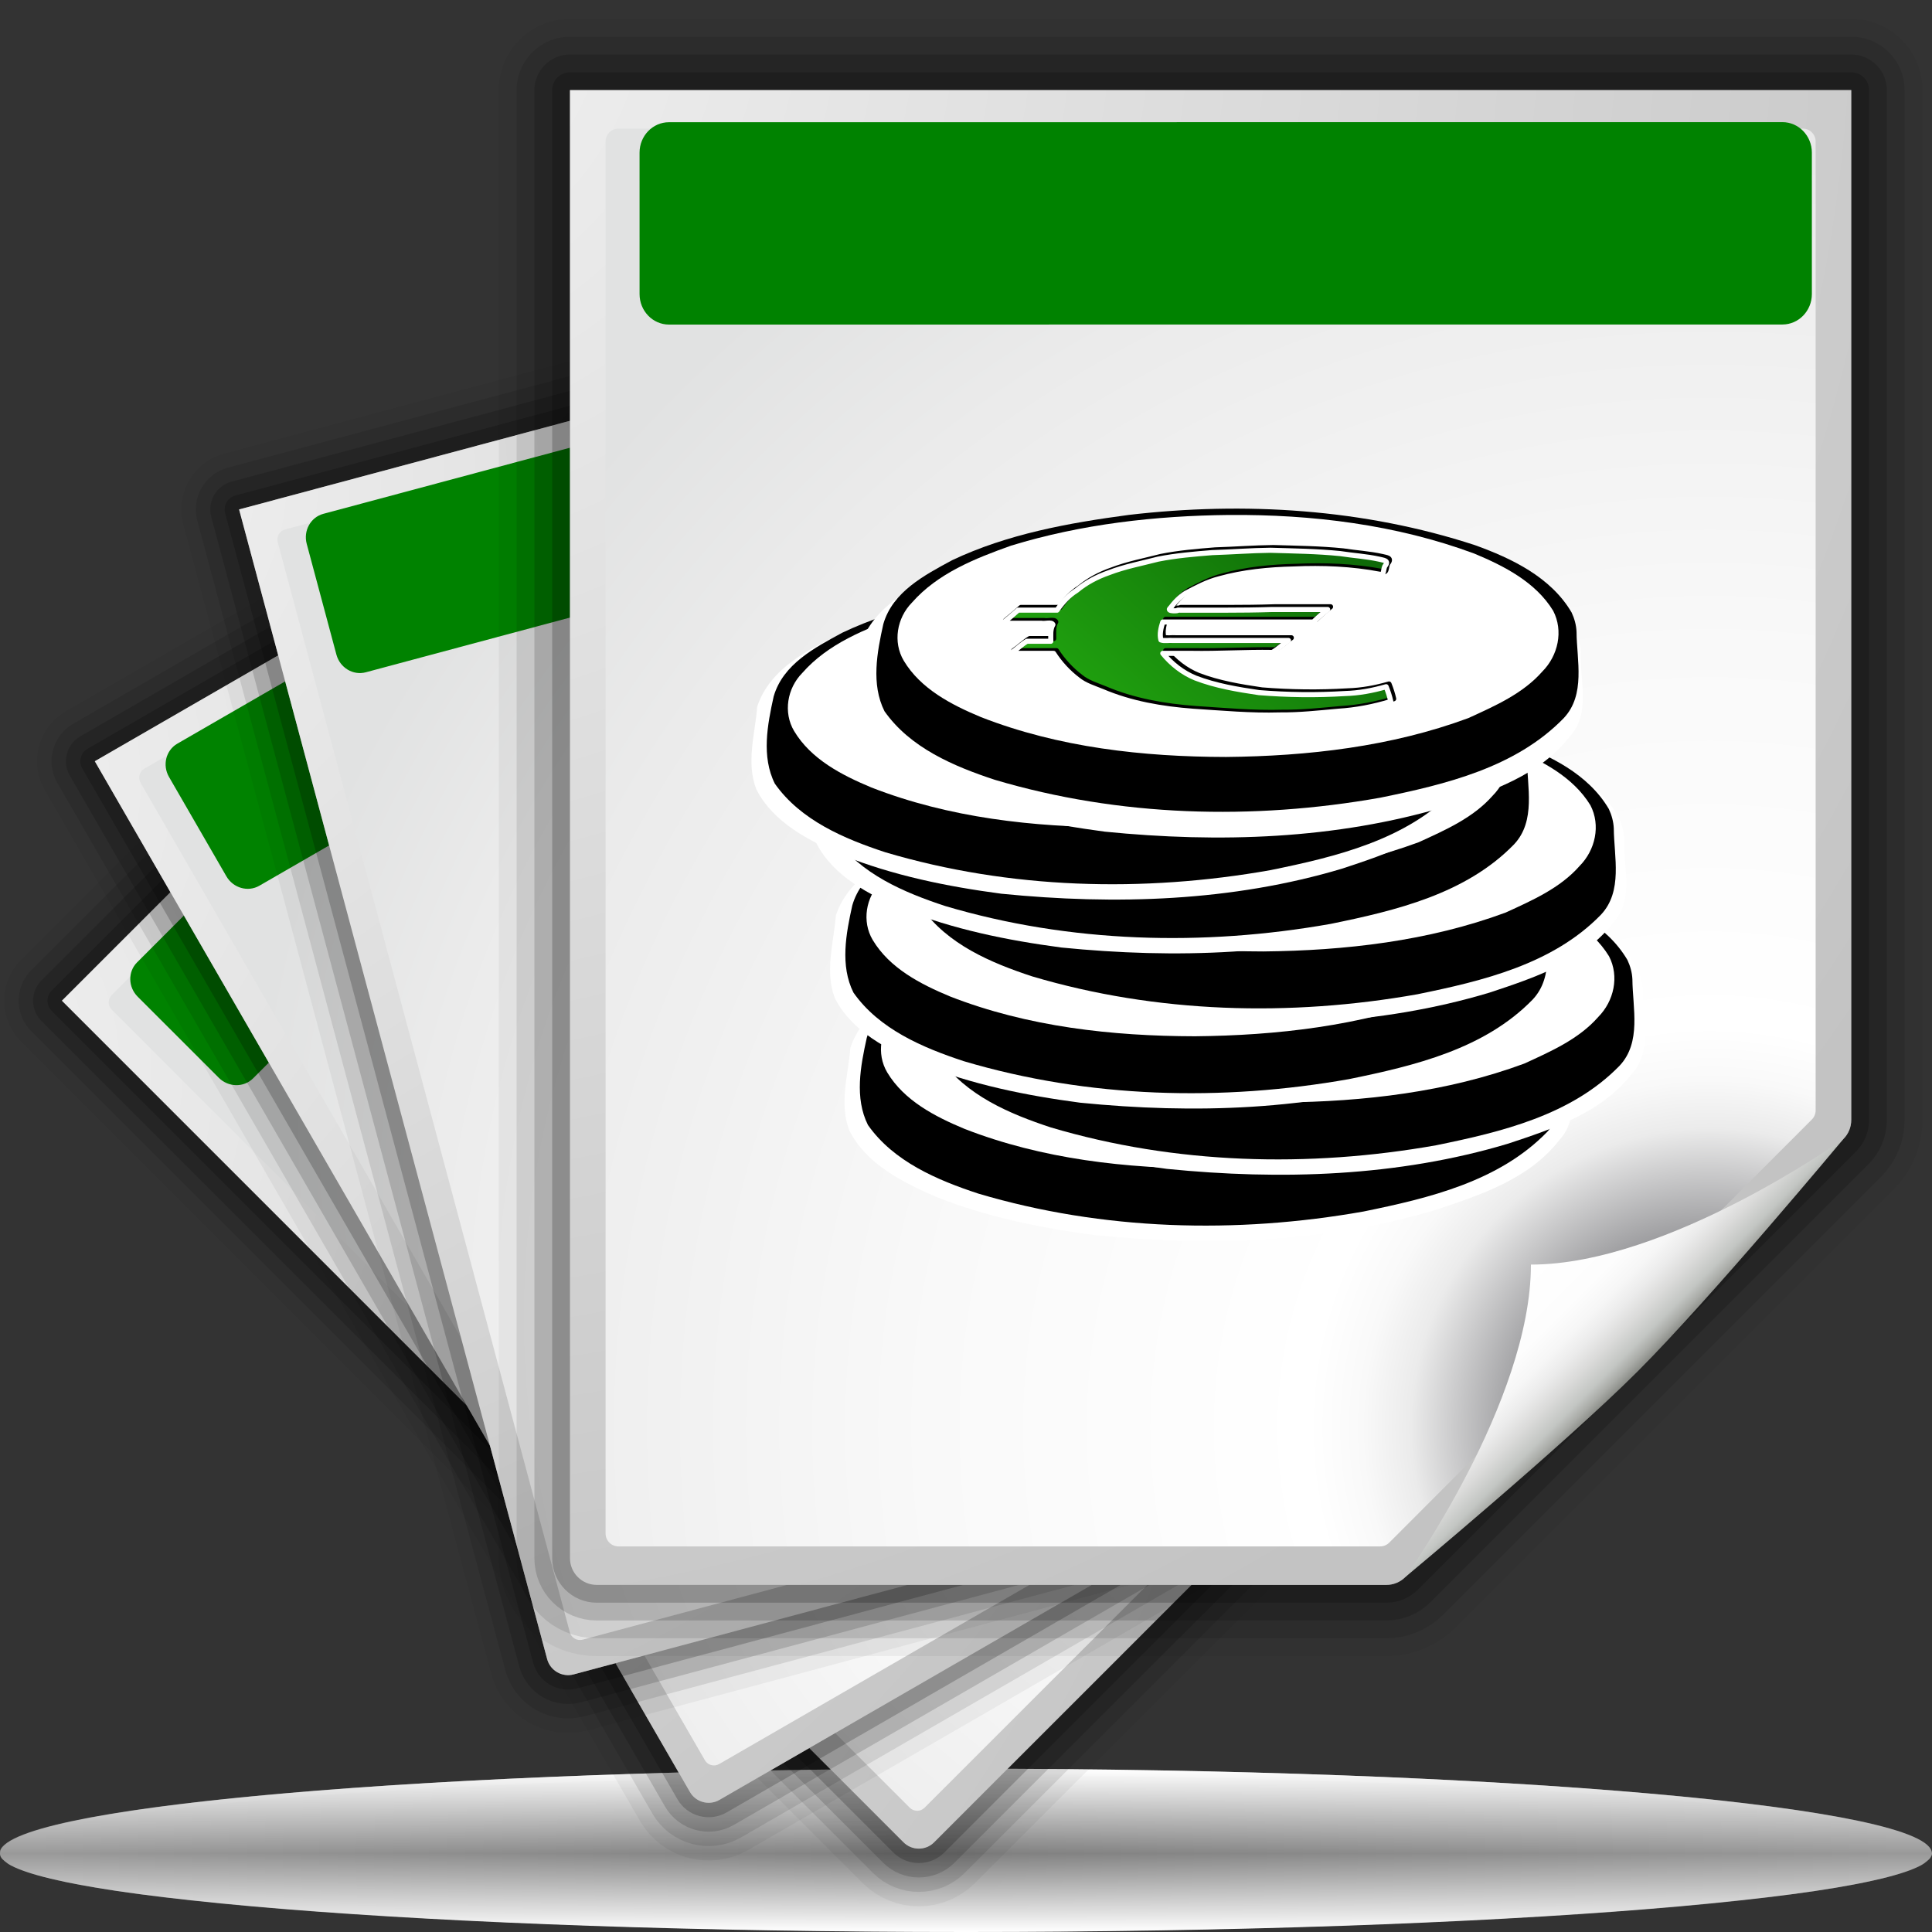 <?xml version="1.0" standalone="no"?>
<!DOCTYPE svg PUBLIC "-//W3C//DTD SVG 20010904//EN" "http://www.w3.org/TR/2001/REC-SVG-20010904/DTD/svg10.dtd">
<!-- Created using Karbon14, part of koffice: http://www.koffice.org/karbon -->
<svg xmlns="http://www.w3.org/2000/svg" xmlns:xlink="http://www.w3.org/1999/xlink" width="128px" height="128px">
  <rect width="100%" height="100%" fill="#333333" stroke="none"/>
  <defs>
    <radialGradient id="defitem0" gradientUnits="userSpaceOnUse" cx="64" cy="122.802" fx="64" fy="122.802" r="61.537" >
      <stop stop-color="#000000" offset="0" stop-opacity="1" />
      <stop stop-color="#000000" offset="1" stop-opacity="0" />
    </radialGradient>
    <linearGradient id="defitem1" gradientUnits="userSpaceOnUse" x1="64" y1="128" x2="64" y2="122.802" >
      <stop stop-color="#ffffff" offset="0" stop-opacity="1" />
      <stop stop-color="#ffffff" offset="1" stop-opacity="0" />
    </linearGradient>
    <linearGradient id="defitem2" gradientUnits="userSpaceOnUse" x1="64" y1="117.18" x2="64" y2="122.802" >
      <stop stop-color="#ffffff" offset="0" stop-opacity="1" />
      <stop stop-color="#ffffff" offset="1" stop-opacity="0" />
    </linearGradient>
    <radialGradient id="defitem3" gradientUnits="userSpaceOnUse" cx="-7.72" cy="70.818" fx="-7.72" fy="70.818" r="98.085" >
      <stop stop-color="#f2f2f2" offset="0" stop-opacity="1" />
      <stop stop-color="#c3c3c3" offset="1" stop-opacity="1" />
    </radialGradient>
    <radialGradient id="defitem4" gradientUnits="userSpaceOnUse" cx="98.183" cy="73.798" fx="98.183" fy="73.798" r="79.099" >
      <stop stop-color="#525456" offset="0" stop-opacity="1" />
      <stop stop-color="#89898c" offset="0.114" stop-opacity="1" />
      <stop stop-color="#ebebeb" offset="0.203" stop-opacity="1" />
      <stop stop-color="#f9f9f9" offset="0.236" stop-opacity="1" />
      <stop stop-color="#ffffff" offset="0.272" stop-opacity="1" />
      <stop stop-color="#f9f9f9" offset="0.531" stop-opacity="1" />
      <stop stop-color="#ebebeb" offset="0.845" stop-opacity="1" />
      <stop stop-color="#e1e2e2" offset="1" stop-opacity="1" />
    </radialGradient>
    <linearGradient id="defitem5" gradientUnits="userSpaceOnUse" x1="93.316" y1="74.409" x2="85.206" y2="74.409" >
      <stop stop-color="#878985" offset="0" stop-opacity="1" />
      <stop stop-color="#8c8e89" offset="0.007" stop-opacity="1" />
      <stop stop-color="#aaaca8" offset="0.067" stop-opacity="1" />
      <stop stop-color="#c3c6c3" offset="0.135" stop-opacity="1" />
      <stop stop-color="#dbdbda" offset="0.265" stop-opacity="1" />
      <stop stop-color="#ebebeb" offset="0.376" stop-opacity="1" />
      <stop stop-color="#f6f6f6" offset="0.487" stop-opacity="1" />
      <stop stop-color="#fdfdfd" offset="0.632" stop-opacity="1" />
      <stop stop-color="#ffffff" offset="1" stop-opacity="1" />
    </linearGradient>
    <radialGradient id="defitem6" gradientUnits="userSpaceOnUse" cx="-6.309" cy="51.74" fx="-6.309" fy="51.74" r="98.085" >
      <stop stop-color="#f2f2f2" offset="0" stop-opacity="1" />
      <stop stop-color="#c3c3c3" offset="1" stop-opacity="1" />
    </radialGradient>
    <radialGradient id="defitem7" gradientUnits="userSpaceOnUse" cx="95.214" cy="82.027" fx="95.214" fy="82.027" r="79.099" >
      <stop stop-color="#525456" offset="0" stop-opacity="1" />
      <stop stop-color="#89898c" offset="0.114" stop-opacity="1" />
      <stop stop-color="#ebebeb" offset="0.203" stop-opacity="1" />
      <stop stop-color="#f9f9f9" offset="0.236" stop-opacity="1" />
      <stop stop-color="#ffffff" offset="0.272" stop-opacity="1" />
      <stop stop-color="#f9f9f9" offset="0.531" stop-opacity="1" />
      <stop stop-color="#ebebeb" offset="0.845" stop-opacity="1" />
      <stop stop-color="#e1e2e2" offset="1" stop-opacity="1" />
    </radialGradient>
    <linearGradient id="defitem8" gradientUnits="userSpaceOnUse" x1="90.355" y1="81.358" x2="82.521" y2="79.259" >
      <stop stop-color="#878985" offset="0" stop-opacity="1" />
      <stop stop-color="#8c8e89" offset="0.007" stop-opacity="1" />
      <stop stop-color="#aaaca8" offset="0.067" stop-opacity="1" />
      <stop stop-color="#c3c6c3" offset="0.135" stop-opacity="1" />
      <stop stop-color="#dbdbda" offset="0.265" stop-opacity="1" />
      <stop stop-color="#ebebeb" offset="0.376" stop-opacity="1" />
      <stop stop-color="#f6f6f6" offset="0.487" stop-opacity="1" />
      <stop stop-color="#fdfdfd" offset="0.632" stop-opacity="1" />
      <stop stop-color="#ffffff" offset="1" stop-opacity="1" />
    </linearGradient>
    <radialGradient id="defitem9" gradientUnits="userSpaceOnUse" cx="3.343" cy="31.755" fx="3.343" fy="31.755" r="98.085" >
      <stop stop-color="#f2f2f2" offset="0" stop-opacity="1" />
      <stop stop-color="#c3c3c3" offset="1" stop-opacity="1" />
    </radialGradient>
    <radialGradient id="defitem10" gradientUnits="userSpaceOnUse" cx="93.568" cy="87.287" fx="93.568" fy="87.287" r="79.099" >
      <stop stop-color="#525456" offset="0" stop-opacity="1" />
      <stop stop-color="#89898c" offset="0.114" stop-opacity="1" />
      <stop stop-color="#ebebeb" offset="0.203" stop-opacity="1" />
      <stop stop-color="#f9f9f9" offset="0.236" stop-opacity="1" />
      <stop stop-color="#ffffff" offset="0.272" stop-opacity="1" />
      <stop stop-color="#f9f9f9" offset="0.531" stop-opacity="1" />
      <stop stop-color="#ebebeb" offset="0.845" stop-opacity="1" />
      <stop stop-color="#e1e2e2" offset="1" stop-opacity="1" />
    </radialGradient>
    <linearGradient id="defitem11" gradientUnits="userSpaceOnUse" x1="89.047" y1="85.382" x2="82.024" y2="81.327" >
      <stop stop-color="#878985" offset="0" stop-opacity="1" />
      <stop stop-color="#8c8e89" offset="0.007" stop-opacity="1" />
      <stop stop-color="#aaaca8" offset="0.067" stop-opacity="1" />
      <stop stop-color="#c3c6c3" offset="0.135" stop-opacity="1" />
      <stop stop-color="#dbdbda" offset="0.265" stop-opacity="1" />
      <stop stop-color="#ebebeb" offset="0.376" stop-opacity="1" />
      <stop stop-color="#f6f6f6" offset="0.487" stop-opacity="1" />
      <stop stop-color="#fdfdfd" offset="0.632" stop-opacity="1" />
      <stop stop-color="#ffffff" offset="1" stop-opacity="1" />
    </linearGradient>
    <radialGradient id="defitem12" gradientUnits="userSpaceOnUse" cx="23.508" cy="-0.4" fx="23.508" fy="-0.4" r="120.988" >
      <stop stop-color="#f2f2f2" offset="0" stop-opacity="1" />
      <stop stop-color="#c3c3c3" offset="1" stop-opacity="1" />
    </radialGradient>
    <radialGradient id="defitem13" gradientUnits="userSpaceOnUse" cx="113.28" cy="94.568" fx="113.28" fy="94.568" r="97.568" >
      <stop stop-color="#525456" offset="0" stop-opacity="1" />
      <stop stop-color="#89898c" offset="0.114" stop-opacity="1" />
      <stop stop-color="#ebebeb" offset="0.203" stop-opacity="1" />
      <stop stop-color="#f9f9f9" offset="0.236" stop-opacity="1" />
      <stop stop-color="#ffffff" offset="0.272" stop-opacity="1" />
      <stop stop-color="#f9f9f9" offset="0.531" stop-opacity="1" />
      <stop stop-color="#ebebeb" offset="0.845" stop-opacity="1" />
      <stop stop-color="#e1e2e2" offset="1" stop-opacity="1" />
    </radialGradient>
    <linearGradient id="defitem14" gradientUnits="userSpaceOnUse" x1="108.502" y1="90.856" x2="101.428" y2="83.782" >
      <stop stop-color="#878985" offset="0" stop-opacity="1" />
      <stop stop-color="#8c8e89" offset="0.007" stop-opacity="1" />
      <stop stop-color="#aaaca8" offset="0.067" stop-opacity="1" />
      <stop stop-color="#c3c6c3" offset="0.135" stop-opacity="1" />
      <stop stop-color="#dbdbda" offset="0.265" stop-opacity="1" />
      <stop stop-color="#ebebeb" offset="0.376" stop-opacity="1" />
      <stop stop-color="#f6f6f6" offset="0.487" stop-opacity="1" />
      <stop stop-color="#fdfdfd" offset="0.632" stop-opacity="1" />
      <stop stop-color="#ffffff" offset="1" stop-opacity="1" />
    </linearGradient>
    <linearGradient id="defitem15" gradientUnits="userSpaceOnUse" x1="31.792" y1="55.988" x2="67.13" y2="16.154" >
      <stop stop-color="#1f670d" offset="0" stop-opacity="1" />
      <stop stop-color="#26b511" offset="0.508" stop-opacity="1" />
      <stop stop-color="#0e6908" offset="1" stop-opacity="1" />
    </linearGradient>
  </defs>
  <g id="Layer">
    <g id="g2548">
      <g id="sombra">
        <path id="path1563" fill="url(#defitem0)" stroke-width="0" stroke-linecap="round" stroke-linejoin="round" d="M128 122.802C128 125.667 99.347 127.99 64 127.99C28.654 127.99 0 125.667 0 122.802C0 119.937 28.654 117.614 64 117.614C99.347 117.614 128 119.937 128 122.802L128 122.802Z"  />
        <path id="path3251" fill="url(#defitem1)" stroke-width="0" stroke-linecap="round" stroke-linejoin="round" d="M128 122.802L0 122.802C0 125.673 28.654 128 64 128C99.347 128 128 125.673 128 122.802L128 122.802Z"  />
        <path id="path2455" fill="url(#defitem2)" stroke-width="0" stroke-linecap="round" stroke-linejoin="round" d="M128 122.802L0 122.802C0 119.697 28.654 117.18 64 117.18C99.347 117.18 128 119.697 128 122.802L128 122.802Z"  />
        <path id="path2440" fill="#ffffff" fill-opacity="0.5" stroke-width="0" stroke-linecap="round" stroke-linejoin="round" d="M64 117.184C29.758 117.184 1.777 119.526 0.062 122.496C0 122.59 0 122.714 0 122.809C0 122.988 0.094 123.134 0.312 123.309C0.425 123.402 0.547 123.499 0.719 123.59C1.852 124.191 4.27 124.763 7.719 125.278C9.689 125.572 11.985 125.833 14.594 126.09C18.507 126.474 23.111 126.81 28.219 127.09C33.326 127.37 38.957 127.594 44.969 127.746C50.981 127.898 57.373 127.996 64 127.996C70.627 127.996 77.019 127.898 83.031 127.746C89.043 127.594 94.674 127.37 99.781 127.09C104.888 126.81 109.462 126.474 113.375 126.09C115.984 125.833 118.311 125.572 120.281 125.278C123.73 124.763 126.117 124.191 127.25 123.59C127.422 123.499 127.544 123.402 127.656 123.309C127.766 123.222 127.851 123.147 127.906 123.059C127.962 122.97 128 122.898 128 122.809C128 122.714 127.969 122.59 127.906 122.496C126.192 119.526 98.242 117.184 64 117.184Z"  />
      </g>
    </g>
    <g id="g2512">
      <path id="path2514" fill="#f6f6f6" fill-opacity="0.75" stroke="#000000" stroke-opacity="0.05" stroke-width="7.646" stroke-linejoin="round" d="M4.103 66.299L59.861 122.057C60.421 122.616 61.329 122.616 61.888 122.056L91.882 92.063C92.151 91.794 92.302 91.429 92.302 91.049L92.302 57.769C92.302 57.388 92.151 57.024 91.882 56.755L52.764 17.637L4.103 66.299Z"  />
      <path id="path2516" fill="none" stroke="#000000" stroke-opacity="0.1" stroke-width="5.735" stroke-linejoin="round" d="M4.103 66.299L59.861 122.057C60.421 122.616 61.329 122.616 61.888 122.056L91.882 92.063C92.151 91.794 92.302 91.429 92.302 91.049L92.302 57.769C92.302 57.388 92.151 57.024 91.882 56.755L52.764 17.637L4.103 66.299Z"  />
      <path id="path2518" fill="none" stroke="#000000" stroke-opacity="0.15" stroke-width="3.823" stroke-linejoin="round" d="M4.103 66.299L59.861 122.057C60.421 122.616 61.329 122.616 61.888 122.056L91.882 92.063C92.151 91.794 92.302 91.429 92.302 91.049L92.302 57.769C92.302 57.388 92.151 57.024 91.882 56.755L52.764 17.637L4.103 66.299Z"  />
      <path id="path2520" fill="none" stroke="#000000" stroke-opacity="0.2" stroke-width="1.912" stroke-linejoin="round" d="M4.103 66.299L59.861 122.057C60.421 122.616 61.329 122.616 61.888 122.056L91.882 92.063C92.151 91.794 92.302 91.429 92.302 91.049L92.302 57.769C92.302 57.388 92.151 57.024 91.882 56.755L52.764 17.637L4.103 66.299Z"  />
      <path id="path2522" fill="url(#defitem3)" stroke-width="0.766" d="M4.103 66.299L59.861 122.057C60.421 122.616 61.329 122.616 61.888 122.056L91.882 92.063C92.151 91.794 92.302 91.429 92.302 91.049L92.302 57.769C92.302 57.388 92.151 57.024 91.882 56.755L52.764 17.637L4.103 66.299Z"  />
      <path id="path2524" fill="url(#defitem4)" stroke-width="0.766" d="M7.406 65.92C7.136 66.189 7.137 66.629 7.406 66.899L60.275 119.767C60.545 120.037 60.984 120.037 61.253 119.768L90.183 90.837C90.312 90.709 90.386 90.531 90.385 90.348L90.366 58.228C90.366 58.045 90.291 57.867 90.163 57.739L53.365 20.941C53.095 20.671 52.656 20.67 52.386 20.94L7.406 65.92Z"  />
      <path id="path2526" fill="url(#defitem5)" stroke-width="0.766" d="M92.302 91.049C92.302 91.049 93.316 79.984 93.316 74.409C93.316 68.833 92.302 57.769 92.302 57.769C92.302 57.769 90.401 69.213 85.206 74.409C90.401 79.604 92.302 91.049 92.302 91.049Z"  />
      <path id="path2528" fill="#008200" stroke-width="2.068" stroke-linecap="round" stroke-linejoin="round" d="M51.368 21.467C51.984 20.85 53.004 20.868 53.642 21.506L59.014 26.877C59.653 27.516 59.67 28.535 59.054 29.152L16.769 71.443C16.152 72.06 15.133 72.043 14.494 71.404L9.122 66.033C8.483 65.394 8.465 64.375 9.083 63.758L51.368 21.467Z"  />
    </g>
    <g id="g2488">
      <path id="path2490" fill="#f6f6f6" fill-opacity="0.75" stroke="#000000" stroke-opacity="0.05" stroke-width="7.646" stroke-linejoin="round" d="M6.281 50.434L45.708 118.724C46.104 119.409 46.981 119.644 47.666 119.248L84.401 98.039C84.73 97.849 84.971 97.536 85.069 97.169L93.683 65.022C93.781 64.655 93.729 64.264 93.539 63.935L65.879 16.025L6.281 50.434Z"  />
      <path id="path2492" fill="none" stroke="#000000" stroke-opacity="0.1" stroke-width="5.735" stroke-linejoin="round" d="M6.281 50.434L45.708 118.724C46.104 119.409 46.981 119.644 47.666 119.248L84.401 98.039C84.73 97.849 84.971 97.536 85.069 97.169L93.683 65.022C93.781 64.655 93.729 64.264 93.539 63.935L65.879 16.025L6.281 50.434Z"  />
      <path id="path2494" fill="none" stroke="#000000" stroke-opacity="0.15" stroke-width="3.823" stroke-linejoin="round" d="M6.281 50.434L45.708 118.724C46.104 119.409 46.981 119.644 47.666 119.248L84.401 98.039C84.73 97.849 84.971 97.536 85.069 97.169L93.683 65.022C93.781 64.655 93.729 64.264 93.539 63.935L65.879 16.025L6.281 50.434Z"  />
      <path id="path2496" fill="none" stroke="#000000" stroke-opacity="0.2" stroke-width="1.912" stroke-linejoin="round" d="M6.281 50.434L45.708 118.724C46.104 119.409 46.981 119.644 47.666 119.248L84.401 98.039C84.73 97.849 84.971 97.536 85.069 97.169L93.683 65.022C93.781 64.655 93.729 64.264 93.539 63.935L65.879 16.025L6.281 50.434Z"  />
      <path id="path2498" fill="url(#defitem6)" stroke-width="0.766" d="M6.281 50.434L45.708 118.724C46.104 119.409 46.981 119.644 47.666 119.248L84.401 98.039C84.73 97.849 84.971 97.536 85.069 97.169L93.683 65.022C93.781 64.655 93.729 64.264 93.539 63.935L65.879 16.025L6.281 50.434Z"  />
      <path id="path2500" fill="url(#defitem7)" stroke-width="0.766" d="M9.569 50.923C9.239 51.114 9.126 51.538 9.317 51.869L46.7 116.619C46.891 116.95 47.315 117.063 47.645 116.873L83.077 96.416C83.235 96.325 83.352 96.172 83.399 95.996L91.693 64.965C91.741 64.788 91.715 64.597 91.624 64.44L65.604 19.371C65.413 19.041 64.989 18.926 64.659 19.117L9.569 50.923Z"  />
      <path id="path2502" fill="url(#defitem8)" stroke-width="0.766" d="M85.069 97.169C85.069 97.169 88.912 86.744 90.355 81.358C91.798 75.972 93.683 65.022 93.683 65.022C93.683 65.022 88.885 75.585 82.521 79.259C86.195 85.622 85.069 97.169 85.069 97.169Z"  />
      <path id="path2504" fill="#008200" stroke-width="2.047" stroke-linecap="round" stroke-linejoin="round" d="M63.538 19.363C64.294 18.927 65.274 19.208 65.725 19.99L69.524 26.568C69.976 27.35 69.729 28.34 68.974 28.776L17.184 58.681C16.428 59.118 15.448 58.837 14.997 58.055L11.198 51.476C10.746 50.694 10.993 49.705 11.749 49.269L63.538 19.363Z"  />
    </g>
    <g id="g2464">
      <path id="path2466" fill="#f6f6f6" fill-opacity="0.75" stroke="#000000" stroke-opacity="0.05" stroke-width="7.646" stroke-linejoin="round" d="M15.841 33.752L36.25 109.919C36.455 110.684 37.242 111.137 38.006 110.933L78.979 99.954C79.346 99.856 79.659 99.615 79.849 99.286L96.489 70.465C96.679 70.135 96.731 69.744 96.632 69.377L82.314 15.941L15.841 33.752Z"  />
      <path id="path2468" fill="none" stroke="#000000" stroke-opacity="0.1" stroke-width="5.735" stroke-linejoin="round" d="M15.841 33.752L36.25 109.919C36.455 110.684 37.242 111.137 38.006 110.933L78.979 99.954C79.346 99.856 79.659 99.615 79.849 99.286L96.489 70.465C96.679 70.135 96.731 69.744 96.632 69.377L82.314 15.941L15.841 33.752Z"  />
      <path id="path2470" fill="none" stroke="#000000" stroke-opacity="0.15" stroke-width="3.823" stroke-linejoin="round" d="M15.841 33.752L36.25 109.919C36.455 110.684 37.242 111.137 38.006 110.933L78.979 99.954C79.346 99.856 79.659 99.615 79.849 99.286L96.489 70.465C96.679 70.135 96.731 69.744 96.632 69.377L82.314 15.941L15.841 33.752Z"  />
      <path id="path2472" fill="none" stroke="#000000" stroke-opacity="0.2" stroke-width="1.912" stroke-linejoin="round" d="M15.841 33.752L36.25 109.919C36.455 110.684 37.242 111.137 38.006 110.933L78.979 99.954C79.346 99.856 79.659 99.615 79.849 99.286L96.489 70.465C96.679 70.135 96.731 69.744 96.632 69.377L82.314 15.941L15.841 33.752Z"  />
      <path id="path2474" fill="url(#defitem9)" stroke-width="0.766" d="M15.841 33.752L36.25 109.919C36.455 110.684 37.242 111.137 38.006 110.933L78.979 99.954C79.346 99.856 79.659 99.615 79.849 99.286L96.489 70.465C96.679 70.135 96.731 69.744 96.632 69.377L82.314 15.941L15.841 33.752Z"  />
      <path id="path2476" fill="url(#defitem10)" stroke-width="0.766" d="M18.891 35.076C18.523 35.174 18.304 35.555 18.402 35.924L37.753 108.143C37.852 108.512 38.233 108.731 38.601 108.633L78.12 98.043C78.296 97.996 78.449 97.879 78.54 97.721L94.583 69.894C94.674 69.736 94.699 69.545 94.651 69.369L81.182 19.102C81.084 18.733 80.704 18.513 80.336 18.612L18.891 35.076Z"  />
      <path id="path2478" fill="url(#defitem11)" stroke-width="0.766" d="M79.849 99.286C79.849 99.286 86.259 90.211 89.047 85.382C91.835 80.553 96.489 70.465 96.489 70.465C96.489 70.465 89.121 79.425 82.023 81.327C83.925 88.424 79.849 99.286 79.849 99.286Z"  />
      <path id="path2480" fill="#008200" stroke-width="1.988" stroke-linecap="round" stroke-linejoin="round" d="M79.19 18.559C80.032 18.333 80.906 18.858 81.14 19.731L83.107 27.068C83.341 27.941 82.846 28.832 82.004 29.058L24.238 44.54C23.396 44.766 22.522 44.242 22.288 43.369L20.321 36.032C20.087 35.159 20.581 34.268 21.424 34.042L79.19 18.559Z"  />
    </g>
    <g id="foli">
      <path id="path6210" fill="#f6f6f6" fill-opacity="0.75" stroke="#000000" stroke-opacity="0.05" stroke-width="9.432" stroke-linejoin="round" d="M37.763 5.97L37.763 103.235C37.763 104.211 38.555 105.003 39.531 105.003L91.853 105.003C92.322 105.003 92.772 104.817 93.103 104.486L122.131 75.458C122.463 75.126 122.649 74.676 122.649 74.207L122.649 5.97L37.763 5.97Z"  />
      <path id="path6212" fill="none" stroke="#000000" stroke-opacity="0.1" stroke-width="7.074" stroke-linejoin="round" d="M37.763 5.97L37.763 103.235C37.763 104.211 38.555 105.003 39.531 105.003L91.853 105.003C92.322 105.003 92.772 104.817 93.103 104.486L122.131 75.458C122.463 75.126 122.649 74.676 122.649 74.207L122.649 5.97L37.763 5.97Z"  />
      <path id="path6214" fill="none" stroke="#000000" stroke-opacity="0.15" stroke-width="4.716" stroke-linejoin="round" d="M37.763 5.97L37.763 103.235C37.763 104.211 38.555 105.003 39.531 105.003L91.853 105.003C92.322 105.003 92.772 104.817 93.103 104.486L122.131 75.458C122.463 75.126 122.649 74.676 122.649 74.207L122.649 5.97L37.763 5.97Z"  />
      <path id="path6216" fill="none" stroke="#000000" stroke-opacity="0.2" stroke-width="2.358" stroke-linejoin="round" d="M37.763 5.97L37.763 103.235C37.763 104.211 38.555 105.003 39.531 105.003L91.853 105.003C92.322 105.003 92.772 104.817 93.103 104.486L122.131 75.458C122.463 75.126 122.649 74.676 122.649 74.207L122.649 5.97L37.763 5.97Z"  />
      <path id="path6218" fill="url(#defitem12)" stroke-width="0.945" d="M37.763 5.97L37.763 103.235C37.763 104.211 38.555 105.003 39.531 105.003L91.853 105.003C92.322 105.003 92.772 104.817 93.103 104.486L122.131 75.458C122.463 75.126 122.649 74.676 122.649 74.207L122.649 5.97L37.763 5.97Z"  />
      <path id="path6220" fill="url(#defitem13)" stroke-width="0.945" d="M40.974 8.52C40.504 8.52 40.121 8.904 40.121 9.374L40.121 101.599C40.121 102.07 40.504 102.453 40.974 102.453L91.44 102.453C91.665 102.453 91.885 102.362 92.043 102.202L120.042 74.169C120.201 74.01 120.291 73.79 120.291 73.566L120.291 9.374C120.291 8.904 119.909 8.52 119.439 8.52L40.974 8.52Z"  />
      <path id="path6222" fill="url(#defitem14)" stroke-width="0.945" d="M93.103 104.486C93.103 104.486 103.638 95.719 108.502 90.856C113.365 85.993 122.131 75.458 122.131 75.458C122.131 75.458 110.491 83.782 101.428 83.782C101.428 92.845 93.103 104.486 93.103 104.486Z"  />
      <path id="path439" fill="#008200" stroke-width="2.348" stroke-linecap="round" stroke-linejoin="round" d="M118.09 8.092C119.166 8.091 120.04 8.996 120.04 10.11L120.041 19.48C120.041 20.594 119.167 21.499 118.091 21.499L44.323 21.504C43.247 21.504 42.373 20.6 42.373 19.486L42.372 10.115C42.372 9.001 43.245 8.097 44.322 8.097L118.09 8.092Z"  />
    </g>
    <g id="Layer">
      <g id="monedes">
        <g id="g11760">
          <g id="g10643">
            <path id="path10630" fill="#ffffff" stroke-width="0.268" d="M104.044 69.857C103.95 71.74 104.752 73.982 103.305 75.538C101.312 78.108 98.083 79.174 95.112 80.158C87.812 82.349 80.057 82.581 72.516 81.828C68.935 81.354 65.347 80.626 61.985 79.28C59.792 78.322 57.41 77.135 56.276 74.909C55.585 73.14 56.195 71.228 56.339 69.418C57.173 66.915 59.738 65.61 61.981 64.577C67.384 62.392 73.261 61.586 79.057 61.428C85.493 61.395 92.073 61.917 98.102 64.336C100.307 65.254 102.695 66.5 103.766 68.759C103.912 69.109 104.007 69.48 104.044 69.857Z"  />
            <path id="path10632" fill="#000000" stroke-width="0.007" d="M103.353 69.262C103.37 71.172 103.965 73.438 102.503 74.994C99.314 78.275 94.674 79.38 90.346 80.264C81.897 81.762 73.066 81.529 64.817 79.079C62.093 78.183 59.203 76.956 57.504 74.535C56.606 72.744 57.012 70.627 57.425 68.761C58.042 66.616 60.155 65.521 61.976 64.534C65.644 62.794 69.695 62.062 73.691 61.528C81.355 60.634 89.262 61.124 96.621 63.531C99.072 64.413 101.661 65.662 103.026 67.991C103.212 68.389 103.332 68.821 103.353 69.262Z"  />
            <path id="path10633" fill="#ffffff" stroke-width="0.268" d="M80.326 61.395C85.825 61.351 91.403 62.032 96.578 63.953C98.565 64.778 100.649 65.849 101.804 67.741C102.5 69.077 102.128 70.715 101.093 71.761C99.798 73.238 97.937 74.05 96.188 74.852C91.068 76.745 85.564 77.374 80.132 77.428C74.632 77.418 69.045 76.801 63.891 74.786C61.943 73.974 59.9 72.919 58.781 71.051C58.046 69.815 58.325 68.217 59.317 67.206C61.023 65.26 63.507 64.276 65.887 63.428C70.561 61.996 75.451 61.446 80.326 61.395Z"  />
          </g>
          <g id="g10647">
            <path id="path10648" fill="#ffffff" stroke-width="0.268" d="M108.841 65.47C108.747 67.353 109.549 69.596 108.103 71.152C106.109 73.722 102.88 74.788 99.91 75.772C92.609 77.962 84.855 78.195 77.314 77.442C73.732 76.968 70.144 76.24 66.783 74.894C64.59 73.936 62.208 72.748 61.073 70.523C60.382 68.754 60.993 66.842 61.136 65.032C61.97 62.529 64.536 61.224 66.779 60.191C72.182 58.006 78.058 57.199 83.854 57.042C90.29 57.009 96.871 57.531 102.899 59.949C105.104 60.867 107.492 62.114 108.563 64.373C108.709 64.722 108.804 65.093 108.841 65.47Z"  />
            <path id="path10649" fill="#000000" stroke-width="0.007" d="M108.15 64.876C108.167 66.786 108.763 69.051 107.3 70.608C104.111 73.889 99.472 74.994 95.143 75.878C86.695 77.376 77.863 77.143 69.614 74.693C66.89 73.797 64.001 72.57 62.301 70.149C61.404 68.358 61.809 66.241 62.223 64.374C62.84 62.23 64.953 61.135 66.773 60.148C70.441 58.408 74.493 57.675 78.488 57.142C86.152 56.248 94.06 56.738 101.418 59.144C103.869 60.026 106.459 61.276 107.823 63.605C108.01 64.003 108.13 64.435 108.15 64.876Z"  />
            <path id="path10650" fill="#ffffff" stroke-width="0.268" d="M85.124 57.009C90.622 56.965 96.201 57.646 101.376 59.567C103.362 60.391 105.446 61.463 106.602 63.355C107.297 64.691 106.926 66.329 105.89 67.375C104.595 68.852 102.734 69.664 100.985 70.466C95.865 72.359 90.362 72.988 84.929 73.042C79.429 73.032 73.842 72.415 68.689 70.4C66.74 69.587 64.698 68.533 63.578 66.665C62.843 65.429 63.122 63.831 64.115 62.82C65.821 60.874 68.305 59.889 70.685 59.041C75.359 57.61 80.248 57.059 85.124 57.009Z"  />
          </g>
          <g id="g10651">
            <path id="path10652" fill="#ffffff" stroke-width="0.268" d="M103.084 61.084C102.99 62.967 103.792 65.21 102.346 66.766C100.353 69.336 97.123 70.402 94.153 71.385C86.852 73.576 79.098 73.808 71.557 73.056C67.975 72.582 64.387 71.854 61.026 70.507C58.833 69.55 56.451 68.362 55.316 66.136C54.626 64.367 55.236 62.456 55.379 60.646C56.213 58.142 58.779 56.838 61.022 55.805C66.425 53.62 72.301 52.813 78.097 52.655C84.533 52.622 91.114 53.144 97.142 55.563C99.348 56.481 101.736 57.727 102.807 59.987C102.952 60.336 103.047 60.707 103.084 61.084Z"  />
            <path id="path10653" fill="#000000" stroke-width="0.007" d="M102.393 60.489C102.41 62.4 103.006 64.665 101.544 66.222C98.354 69.503 93.715 70.608 89.386 71.492C80.938 72.99 72.106 72.757 63.857 70.307C61.133 69.411 58.244 68.184 56.544 65.763C55.647 63.972 56.052 61.855 56.466 59.988C57.083 57.844 59.196 56.749 61.017 55.761C64.684 54.022 68.736 53.289 72.731 52.756C80.395 51.861 88.303 52.352 95.661 54.758C98.112 55.64 100.702 56.89 102.066 59.219C102.253 59.617 102.373 60.049 102.393 60.489Z"  />
            <path id="path10654" fill="#ffffff" stroke-width="0.268" d="M79.367 52.623C84.865 52.579 90.444 53.26 95.619 55.181C97.605 56.005 99.689 57.077 100.845 58.969C101.54 60.304 101.169 61.943 100.133 62.988C98.838 64.466 96.978 65.278 95.228 66.079C90.108 67.973 84.605 68.602 79.172 68.656C73.672 68.645 68.085 68.028 62.932 66.013C60.983 65.201 58.941 64.147 57.821 62.279C57.086 61.042 57.365 59.445 58.358 58.434C60.064 56.488 62.548 55.503 64.928 54.655C69.602 53.224 74.491 52.673 79.367 52.623Z"  />
          </g>
          <g id="g10655">
            <path id="path10656" fill="#ffffff" stroke-width="0.268" d="M107.607 55.465C107.513 57.347 108.315 59.59 106.869 61.146C104.876 63.716 101.646 64.782 98.676 65.766C91.376 67.957 83.621 68.189 76.08 67.436C72.499 66.962 68.91 66.234 65.549 64.888C63.356 63.93 60.974 62.742 59.84 60.517C59.149 58.748 59.759 56.836 59.903 55.026C60.736 52.523 63.302 51.218 65.545 50.185C70.948 48 76.824 47.193 82.621 47.036C89.056 47.003 95.637 47.525 101.666 49.944C103.871 50.861 106.259 52.108 107.33 54.367C107.476 54.716 107.57 55.087 107.607 55.465Z"  />
            <path id="path10657" fill="#000000" stroke-width="0.007" d="M106.917 54.87C106.933 56.78 107.529 59.045 106.067 60.602C102.878 63.883 98.238 64.988 93.909 65.872C85.461 67.37 76.629 67.137 68.381 64.687C65.656 63.791 62.767 62.564 61.067 60.143C60.17 58.352 60.575 56.235 60.989 54.368C61.606 52.224 63.719 51.129 65.54 50.142C69.207 48.402 73.259 47.669 77.255 47.136C84.918 46.242 92.826 46.732 100.184 49.138C102.636 50.02 105.225 51.27 106.59 53.599C106.776 53.997 106.896 54.429 106.917 54.87Z"  />
            <path id="path10658" fill="#ffffff" stroke-width="0.268" d="M83.89 47.003C89.388 46.959 94.967 47.64 100.142 49.561C102.129 50.385 104.212 51.457 105.368 53.349C106.064 54.685 105.692 56.323 104.656 57.369C103.362 58.846 101.501 59.658 99.752 60.46C94.632 62.353 89.128 62.982 83.696 63.036C78.195 63.026 72.609 62.409 67.455 60.394C65.507 59.581 63.464 58.527 62.344 56.659C61.609 55.423 61.888 53.825 62.881 52.814C64.587 50.868 67.071 49.883 69.451 49.035C74.125 47.604 79.014 47.053 83.89 47.003Z"  />
          </g>
          <g id="g10659">
            <path id="path10660" fill="#ffffff" stroke-width="0.268" d="M101.851 50.804C101.756 52.687 102.559 54.93 101.112 56.485C99.119 59.056 95.89 60.121 92.919 61.105C85.619 63.296 77.864 63.528 70.323 62.776C66.742 62.301 63.154 61.574 59.792 60.227C57.599 59.27 55.217 58.082 54.083 55.856C53.392 54.087 54.002 52.175 54.146 50.366C54.98 47.862 57.545 46.558 59.788 45.525C65.191 43.34 71.067 42.533 76.864 42.375C83.3 42.342 89.88 42.864 95.909 45.283C98.114 46.201 100.502 47.447 101.573 49.706C101.719 50.056 101.814 50.427 101.851 50.804Z"  />
            <path id="path10661" fill="#000000" stroke-width="0.007" d="M101.16 50.209C101.176 52.12 101.772 54.385 100.31 55.941C97.121 59.223 92.481 60.328 88.153 61.211C79.704 62.71 70.873 62.477 62.624 60.027C59.899 59.131 57.01 57.904 55.31 55.483C54.413 53.692 54.819 51.575 55.232 49.708C55.849 47.564 57.962 46.469 59.783 45.481C63.45 43.742 67.502 43.009 71.498 42.476C79.162 41.581 87.069 42.071 94.427 44.478C96.879 45.36 99.468 46.61 100.833 48.938C101.019 49.337 101.139 49.769 101.16 50.209Z"  />
            <path id="path10662" fill="#ffffff" stroke-width="0.268" d="M78.133 42.343C83.632 42.299 89.21 42.979 94.385 44.901C96.372 45.725 98.456 46.796 99.611 48.688C100.307 50.024 99.935 51.663 98.9 52.708C97.605 54.186 95.744 54.998 93.995 55.799C88.875 57.693 83.371 58.322 77.939 58.376C72.438 58.365 66.852 57.748 61.698 55.733C59.75 54.921 57.707 53.867 56.588 51.999C55.853 50.762 56.131 49.165 57.124 48.154C58.83 46.208 61.314 45.223 63.694 44.375C68.368 42.944 73.257 42.393 78.133 42.343Z"  />
          </g>
          <g id="g10663">
            <path id="path10664" fill="#ffffff" stroke-width="0.268" d="M97.876 47.24C97.781 49.123 98.584 51.366 97.137 52.922C95.144 55.492 91.915 56.558 88.944 57.542C81.644 59.732 73.889 59.965 66.348 59.212C62.767 58.738 59.179 58.01 55.817 56.663C53.624 55.706 51.242 54.518 50.108 52.293C49.417 50.523 50.027 48.612 50.171 46.802C51.005 44.298 53.57 42.994 55.813 41.961C61.216 39.776 67.093 38.969 72.889 38.812C79.325 38.779 85.905 39.3 91.934 41.719C94.139 42.637 96.527 43.884 97.598 46.143C97.744 46.492 97.839 46.863 97.876 47.24Z"  />
            <path id="path10665" fill="#000000" stroke-width="0.007" d="M97.185 46.645C97.201 48.556 97.797 50.821 96.335 52.378C93.146 55.659 88.506 56.764 84.177 57.648C75.729 59.146 66.897 58.913 58.649 56.463C55.924 55.567 53.035 54.34 51.335 51.919C50.438 50.128 50.844 48.011 51.257 46.144C51.874 44 53.987 42.905 55.808 41.917C59.475 40.178 63.527 39.445 67.523 38.912C75.186 38.017 83.094 38.508 90.452 40.914C92.904 41.796 95.493 43.046 96.858 45.375C97.044 45.773 97.164 46.205 97.185 46.645Z"  />
            <path id="path10666" fill="#ffffff" stroke-width="0.268" d="M74.158 38.779C79.657 38.735 85.235 39.416 90.41 41.337C92.397 42.161 94.481 43.233 95.636 45.125C96.332 46.461 95.96 48.099 94.925 49.145C93.63 50.622 91.769 51.434 90.02 52.236C84.9 54.129 79.396 54.758 73.964 54.812C68.463 54.802 62.877 54.184 57.723 52.169C55.775 51.357 53.732 50.303 52.613 48.435C51.878 47.199 52.156 45.601 53.149 44.59C54.855 42.644 57.339 41.659 59.719 40.811C64.393 39.38 69.282 38.829 74.158 38.779Z"  />
          </g>
          <path id="path10672" fill="#ffffff" stroke-width="0.338" d="M104.729 43.128C104.635 45.011 105.437 47.254 103.991 48.809C101.997 51.38 98.768 52.446 95.798 53.429C88.497 55.62 80.743 55.852 73.201 55.1C69.62 54.626 66.032 53.898 62.671 52.551C60.477 51.594 58.096 50.406 56.961 48.181C56.27 46.411 56.881 44.499 57.024 42.69C57.858 40.187 60.424 38.882 62.667 37.849C68.07 35.664 73.946 34.857 79.742 34.699C86.178 34.666 92.759 35.188 98.787 37.607C100.992 38.525 103.38 39.772 104.451 42.031C104.597 42.38 104.692 42.751 104.729 43.128Z"  />
          <path id="path10674" fill="#000000" stroke-width="0.338" d="M104.449 41.848C104.466 43.759 105.062 46.024 103.6 47.58C100.41 50.861 95.771 51.966 91.442 52.85C82.994 54.349 74.162 54.115 65.913 51.665C63.189 50.77 60.3 49.543 58.6 47.121C57.703 45.331 58.108 43.214 58.522 41.347C59.139 39.202 61.252 38.107 63.072 37.12C66.74 35.38 70.792 34.648 74.787 34.114C82.451 33.22 90.359 33.71 97.717 36.117C100.168 36.999 102.758 38.248 104.122 40.577C104.309 40.975 104.429 41.408 104.449 41.848Z"  />
          <path id="path10675" fill="#ffffff" stroke-width="0.338" d="M81.423 34.118C86.921 34.075 92.5 34.755 97.675 36.676C99.661 37.501 101.745 38.572 102.901 40.464C103.596 41.8 103.225 43.439 102.189 44.484C100.894 45.962 99.034 46.773 97.284 47.575C92.164 49.469 86.661 50.098 81.228 50.151C75.728 50.141 70.141 49.524 64.988 47.509C63.039 46.697 60.997 45.643 59.877 43.775C59.142 42.538 59.421 40.941 60.414 39.929C62.12 37.984 64.604 36.999 66.984 36.151C71.658 34.719 76.547 34.169 81.423 34.118Z"  />
        </g>
        <g id="g11823">
          <path id="path10676" fill="url(#defitem15)" stroke="#000000" stroke-width="0.338" stroke-linecap="round" stroke-linejoin="round" d="M92.334 46.296C91.199 46.645 90.03 46.87 88.845 46.943C87.562 47.06 86.281 47.2 84.992 47.188C83.064 47.246 81.139 47.067 79.217 46.942C77.166 46.789 75.11 46.437 73.209 45.626C72.653 45.399 72.07 45.229 71.596 44.845C70.965 44.365 70.42 43.775 69.992 43.108C69.047 43.108 68.102 43.108 67.157 43.108C67.525 42.861 67.855 42.523 68.225 42.306C68.753 42.306 69.28 42.306 69.808 42.306C69.814 41.932 69.754 41.532 69.948 41.201C69.86 41.005 69.418 41.165 69.187 41.113C68.332 41.113 67.476 41.113 66.62 41.113C66.968 40.832 67.31 40.543 67.643 40.244C68.502 40.244 69.361 40.244 70.22 40.244C70.576 39.736 70.989 39.268 71.521 38.939C72.149 38.415 72.875 38.036 73.645 37.766C74.702 37.358 75.824 37.149 76.919 36.865C78.102 36.63 79.307 36.529 80.507 36.432C81.791 36.393 83.074 36.292 84.358 36.278C85.901 36.325 87.45 36.341 88.986 36.498C89.845 36.631 90.721 36.682 91.57 36.869C91.837 36.943 92.234 36.95 91.965 37.298C91.818 37.475 91.917 37.993 91.598 37.866C89.723 37.51 87.807 37.433 85.904 37.519C84.241 37.557 82.571 37.718 80.965 38.166C80.182 38.363 79.462 38.748 78.752 39.122C78.343 39.371 78.019 39.719 77.733 40.096C77.395 40.365 78.394 40.29 78.222 40.244C80.309 40.236 82.397 40.272 84.483 40.2C85.706 40.2 86.929 40.2 88.153 40.2C87.821 40.461 87.505 40.738 87.203 41.032C83.878 41.032 80.553 41.032 77.228 41.032C77.109 41.405 77 41.829 77.103 42.218C77.3 42.302 77.651 42.23 77.908 42.254C80.456 42.254 83.005 42.254 85.554 42.254C85.192 42.506 84.858 42.836 84.486 43.049C82.704 43.019 80.924 43.14 79.142 43.108C78.504 43.108 77.866 43.108 77.228 43.108C77.81 43.817 78.546 44.397 79.398 44.744C80.743 45.259 82.178 45.499 83.597 45.708C85.493 45.863 87.397 45.886 89.296 45.77C90.221 45.743 91.136 45.574 92.025 45.316C92.154 45.636 92.259 45.959 92.334 46.296Z"  />
          <path id="path11815" fill="none" stroke="#ffffff" stroke-width="0.338" stroke-linecap="round" stroke-linejoin="round" d="M92.144 46.475C91.009 46.824 89.84 47.049 88.655 47.122C87.372 47.239 86.091 47.379 84.802 47.367C82.874 47.425 80.949 47.246 79.027 47.121C76.976 46.968 74.92 46.616 73.019 45.805C72.463 45.578 71.88 45.408 71.406 45.024C70.775 44.544 70.23 43.955 69.802 43.287C68.857 43.287 67.912 43.287 66.968 43.287C67.335 43.04 67.665 42.702 68.035 42.485C68.563 42.485 69.09 42.485 69.618 42.485C69.624 42.111 69.564 41.712 69.758 41.38C69.67 41.185 69.228 41.344 68.998 41.292C68.142 41.292 67.286 41.292 66.43 41.292C66.778 41.011 67.12 40.723 67.453 40.424C68.312 40.424 69.171 40.424 70.03 40.424C70.386 39.916 70.799 39.447 71.331 39.118C71.959 38.594 72.685 38.215 73.455 37.946C74.512 37.538 75.634 37.328 76.729 37.044C77.912 36.809 79.117 36.708 80.317 36.612C81.601 36.572 82.884 36.471 84.168 36.457C85.711 36.504 87.26 36.52 88.796 36.677C89.655 36.81 90.531 36.861 91.38 37.048C91.647 37.122 92.044 37.129 91.775 37.477C91.628 37.654 91.728 38.172 91.408 38.045C89.533 37.689 87.617 37.612 85.714 37.698C84.051 37.736 82.381 37.898 80.775 38.345C79.992 38.542 79.272 38.927 78.562 39.301C78.153 39.551 77.829 39.898 77.543 40.276C77.205 40.544 78.204 40.469 78.032 40.424C80.119 40.416 82.207 40.451 84.293 40.38C85.516 40.38 86.739 40.38 87.963 40.38C87.631 40.64 87.315 40.917 87.013 41.211C83.688 41.211 80.363 41.211 77.038 41.211C76.919 41.584 76.81 42.008 76.913 42.398C77.11 42.481 77.461 42.41 77.718 42.433C80.266 42.433 82.815 42.433 85.364 42.433C85.002 42.685 84.668 43.015 84.296 43.228C82.514 43.198 80.735 43.319 78.953 43.287C78.314 43.287 77.676 43.287 77.038 43.287C77.62 43.996 78.356 44.576 79.208 44.923C80.553 45.438 81.988 45.679 83.407 45.887C85.303 46.042 87.207 46.065 89.106 45.949C90.031 45.923 90.947 45.753 91.835 45.496C91.964 45.815 92.069 46.138 92.144 46.475Z"  />
        </g>
      </g>
    </g>
  </g>
</svg>
